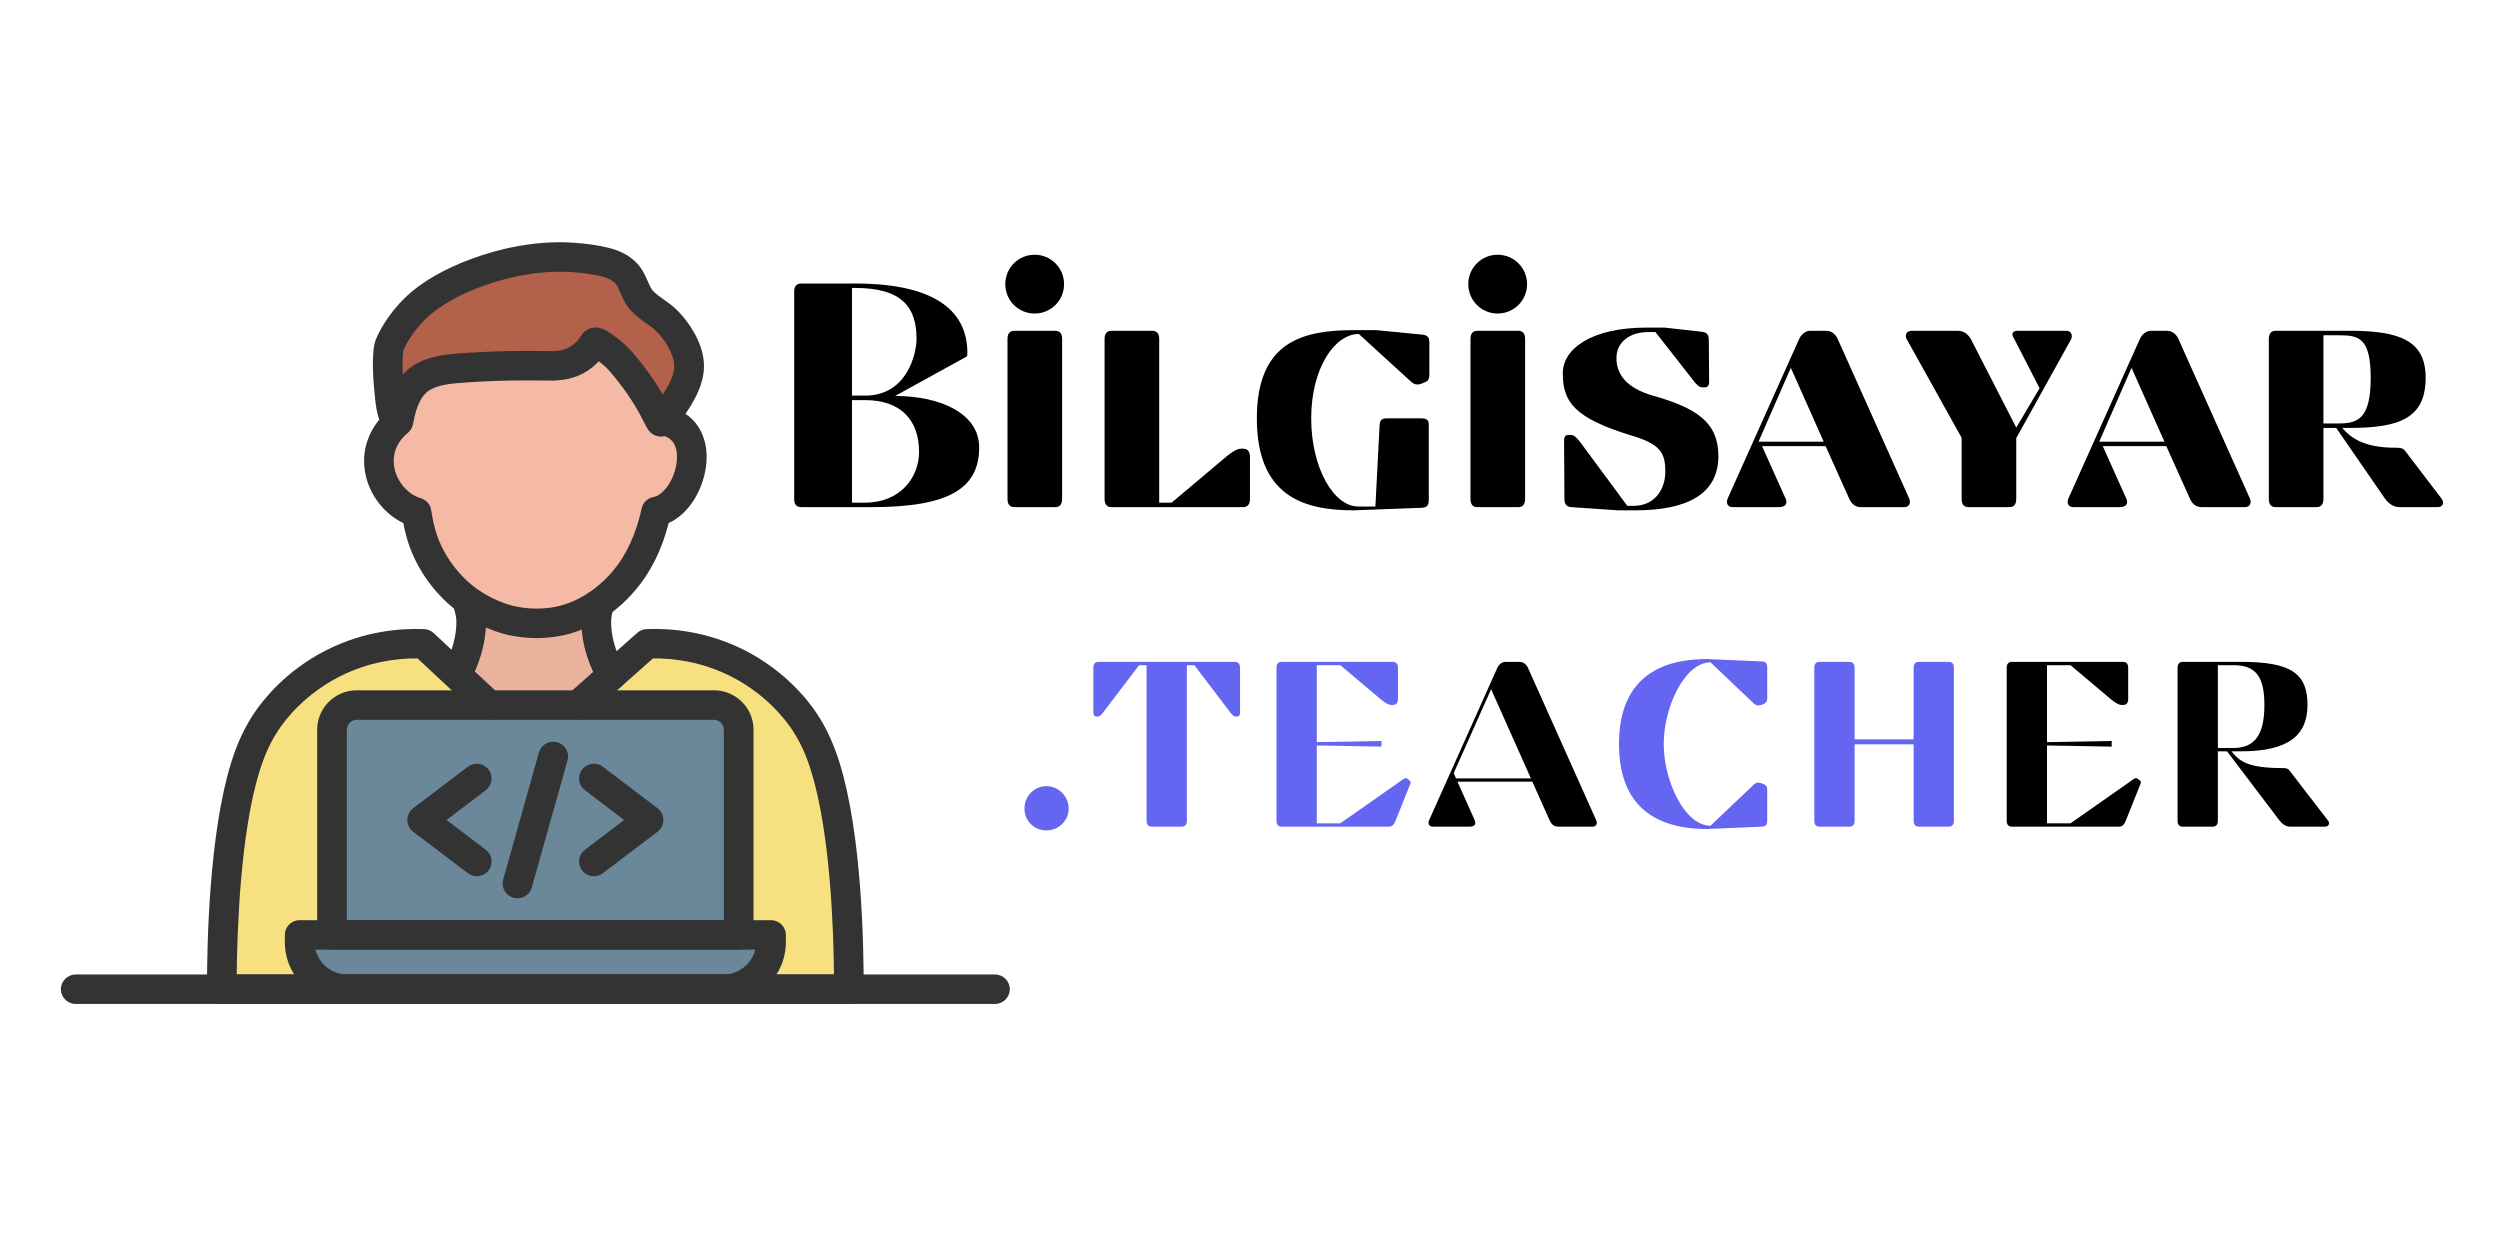<svg xmlns="http://www.w3.org/2000/svg" xmlns:xlink="http://www.w3.org/1999/xlink" width="200" zoomAndPan="magnify" viewBox="0 0 150 75" height="100" preserveAspectRatio="xMidYMid meet" version="1.0"><defs><g/><clipPath id="7f6eae25ad"><path d="M 22 14.473 L 43 14.473 L 43 27 L 22 27 Z M 22 14.473 " clip-rule="nonzero"/></clipPath><clipPath id="1315f63aef"><path d="M 12.305 37.719 L 51.84 37.719 L 51.84 60.223 L 12.305 60.223 Z M 12.305 37.719 " clip-rule="nonzero"/></clipPath><clipPath id="581d01a642"><path d="M 3.652 58.441 L 60.59 58.441 L 60.59 60.223 L 3.652 60.223 Z M 3.652 58.441 " clip-rule="nonzero"/></clipPath><clipPath id="0c71fe42a6"><path d="M 17.09 55.066 L 47.207 55.066 L 47.207 60.223 L 17.09 60.223 Z M 17.09 55.066 " clip-rule="nonzero"/></clipPath></defs><path fill="#b3614b" d="M 23.477 25.273 C 23.176 24.879 23.109 24.234 23.059 23.758 C 22.891 22.238 22.906 21.031 23.051 20.691 C 23.137 20.484 23.578 19.473 24.621 18.473 C 26.305 16.855 29.078 16.008 30.492 15.719 C 31.633 15.48 32.84 15.363 34.023 15.445 C 34.68 15.488 35.371 15.574 36.008 15.734 C 36.535 15.867 37.055 16.117 37.371 16.555 C 37.711 17.027 37.793 17.625 38.203 18.055 C 38.645 18.527 39.254 18.812 39.707 19.27 C 40.316 19.887 40.922 20.859 41.008 21.73 C 41.09 22.512 40.742 23.254 40.344 23.906 C 40.273 24.023 39.441 25.305 39.328 25.312 C 39.324 25.309 39.32 25.309 39.32 25.309 C 39.156 25.137 38.77 23.992 37.41 22.281 C 37.027 21.797 36.848 21.598 36.703 21.453 C 36.602 21.359 36.301 21.074 35.855 20.766 C 35.711 20.664 35.402 20.441 35.316 20.578 C 35.148 20.855 34.859 21.246 34.383 21.539 C 33.652 21.992 32.91 21.961 32.25 21.945 C 32.25 21.945 30.062 21.895 27.688 22.059 C 26.824 22.117 25.906 22.164 25.129 22.574 C 24.125 23.105 23.773 24.215 23.586 25.254 C 23.582 25.277 23.566 25.297 23.547 25.305 C 23.543 25.305 23.543 25.305 23.543 25.305 C 23.512 25.316 23.492 25.293 23.477 25.273 " fill-opacity="1" fill-rule="evenodd"/><path fill="#ebb39e" d="M 36.695 40.523 L 34.688 42.305 L 29.348 42.305 L 27.523 40.602 L 27.527 40.598 C 27.875 39.906 28.254 38.094 28.27 37.465 C 28.285 36.859 28.18 36.453 28.066 36.027 C 29.293 36.914 30.453 37.184 30.715 37.238 C 32.191 37.562 33.363 37.312 33.668 37.238 C 34.793 36.977 35.559 36.473 35.93 36.219 C 35.84 36.566 35.766 36.957 35.777 37.465 C 35.809 38.668 36.262 39.754 36.695 40.523 " fill-opacity="1" fill-rule="evenodd"/><path fill="#f4baa6" d="M 28.066 36.027 C 27.953 35.945 27.836 35.855 27.723 35.762 C 27.379 35.48 26.094 34.387 25.402 32.477 C 25.18 31.855 25.043 31.117 24.992 30.738 C 22.988 30.16 21.68 27.207 23.871 25.309 L 23.871 25.305 C 23.895 25.297 23.91 25.277 23.914 25.254 C 24.102 24.215 24.449 23.105 25.453 22.578 C 26.23 22.164 27.152 22.117 28.016 22.059 C 30.387 21.895 32.578 21.945 32.578 21.945 C 33.238 21.961 33.98 21.992 34.711 21.539 C 35.184 21.246 35.477 20.855 35.645 20.578 C 35.727 20.441 36.035 20.664 36.18 20.766 C 36.629 21.074 36.93 21.359 37.027 21.453 C 37.176 21.598 37.355 21.797 37.738 22.281 C 39.098 23.992 39.48 25.137 39.645 25.309 C 39.648 25.312 39.652 25.312 39.652 25.312 C 42.188 26.129 41.328 30.363 39.371 30.691 C 39.152 31.703 38.656 33.414 37.445 34.84 C 36.77 35.637 36.113 36.094 35.949 36.207 C 35.945 36.211 35.938 36.215 35.93 36.219 C 35.559 36.473 34.793 36.977 33.668 37.242 C 33.363 37.312 32.191 37.562 30.715 37.242 C 30.453 37.184 29.293 36.914 28.066 36.027 " fill-opacity="1" fill-rule="evenodd"/><path fill="#6a8899" d="M 46.262 56.094 L 46.262 56.512 C 46.262 58.082 44.98 59.352 43.402 59.352 L 20.84 59.352 C 19.262 59.352 17.98 58.082 17.98 56.512 L 17.98 56.094 L 46.262 56.094 " fill-opacity="1" fill-rule="evenodd"/><path fill="#6a8899" d="M 44.32 43.777 L 44.32 56.094 L 19.922 56.094 L 19.922 43.777 C 19.922 42.961 20.586 42.305 21.406 42.305 L 42.836 42.305 C 43.656 42.305 44.32 42.961 44.32 43.777 " fill-opacity="1" fill-rule="evenodd"/><path fill="#f7e07f" d="M 17.98 56.512 C 17.98 58.082 19.262 59.352 20.84 59.352 L 13.309 59.352 C 13.305 57.84 13.32 50.508 14.727 46.004 C 15.07 44.898 15.469 44.059 15.98 43.285 C 16.27 42.855 17.527 41.039 19.988 39.793 C 22.273 38.641 24.395 38.59 25.41 38.629 L 27.523 40.602 L 29.348 42.305 L 21.406 42.305 C 20.586 42.305 19.922 42.961 19.922 43.777 L 19.922 56.094 L 17.98 56.094 L 17.98 56.512 " fill-opacity="1" fill-rule="evenodd"/><path fill="#f7e07f" d="M 49.516 46.004 C 50.922 50.508 50.938 57.84 50.93 59.352 L 43.402 59.352 C 44.98 59.352 46.262 58.082 46.262 56.512 L 46.262 56.094 L 44.32 56.094 L 44.32 43.777 C 44.32 42.961 43.656 42.305 42.836 42.305 L 34.688 42.305 L 36.695 40.523 L 38.832 38.629 C 39.848 38.59 41.969 38.641 44.254 39.793 C 46.715 41.039 47.973 42.855 48.258 43.285 C 48.773 44.059 49.172 44.898 49.516 46.004 " fill-opacity="1" fill-rule="evenodd"/><g clip-path="url(#7f6eae25ad)"><path fill="#333333" d="M 39.656 26.195 C 39.41 26.195 39.168 26.094 39 25.918 C 38.863 25.773 38.781 25.609 38.641 25.336 C 38.402 24.863 37.957 23.984 37.039 22.828 C 36.66 22.348 36.512 22.188 36.406 22.086 C 36.332 22.016 36.168 21.859 35.926 21.676 C 35.703 21.914 35.453 22.121 35.18 22.293 C 34.242 22.871 33.297 22.848 32.605 22.832 L 32.555 22.832 C 32.535 22.832 30.379 22.781 28.074 22.941 L 27.965 22.949 C 27.219 23 26.449 23.051 25.871 23.355 C 25.32 23.648 24.996 24.262 24.789 25.41 C 24.727 25.746 24.488 26.027 24.168 26.141 C 23.773 26.277 23.352 26.148 23.094 25.809 C 22.648 25.223 22.562 24.441 22.5 23.875 L 22.5 23.855 C 22.41 23.051 22.238 21.102 22.559 20.348 C 22.73 19.941 23.246 18.879 24.328 17.84 C 26.457 15.797 29.957 14.992 30.637 14.852 C 31.965 14.578 33.234 14.48 34.41 14.562 C 35.238 14.621 35.941 14.723 36.555 14.879 C 37.375 15.086 38.023 15.488 38.422 16.043 C 38.629 16.328 38.754 16.621 38.867 16.879 C 38.969 17.117 39.059 17.324 39.18 17.453 C 39.348 17.633 39.574 17.793 39.816 17.965 C 40.09 18.156 40.395 18.375 40.668 18.652 C 41.344 19.336 42.105 20.48 42.223 21.641 C 42.332 22.727 41.855 23.668 41.434 24.363 C 41.383 24.445 41.148 24.809 40.914 25.148 C 40.441 25.836 40.211 26.141 39.75 26.191 C 39.719 26.195 39.688 26.195 39.656 26.195 Z M 40.355 24.781 Z M 35.73 19.652 C 36.129 19.652 36.457 19.879 36.668 20.023 L 36.688 20.039 C 37.156 20.363 37.492 20.668 37.648 20.82 C 37.82 20.988 38.02 21.207 38.438 21.73 C 39.043 22.496 39.465 23.152 39.766 23.672 C 39.828 23.574 39.879 23.496 39.91 23.449 C 40.328 22.762 40.496 22.258 40.449 21.816 C 40.395 21.254 39.961 20.461 39.398 19.891 C 39.234 19.723 39.016 19.57 38.785 19.406 C 38.496 19.199 38.168 18.969 37.879 18.66 C 37.543 18.305 37.367 17.898 37.23 17.574 C 37.145 17.375 37.066 17.199 36.973 17.07 C 36.824 16.863 36.52 16.691 36.117 16.59 C 35.605 16.461 35.008 16.375 34.285 16.324 C 33.273 16.258 32.164 16.344 30.996 16.582 C 29.352 16.922 26.941 17.789 25.566 19.109 C 24.715 19.926 24.316 20.754 24.203 21.016 C 24.168 21.156 24.129 21.652 24.172 22.465 C 24.406 22.207 24.691 21.977 25.035 21.793 C 25.949 21.312 26.957 21.242 27.844 21.184 L 27.953 21.176 C 30.34 21.012 32.508 21.059 32.598 21.062 L 32.648 21.062 C 33.242 21.078 33.754 21.09 34.238 20.789 C 34.488 20.633 34.707 20.406 34.883 20.121 C 35.023 19.891 35.246 19.73 35.516 19.672 C 35.59 19.656 35.66 19.652 35.73 19.652 Z M 36.41 21.031 Z M 24.207 21.008 Z M 24.207 21.008 " fill-opacity="1" fill-rule="evenodd"/></g><path fill="#333333" d="M 32.207 38.285 C 31.707 38.285 31.137 38.238 30.523 38.105 C 29.977 37.984 28.555 37.582 27.16 36.449 C 26.492 35.902 25.266 34.699 24.566 32.773 C 24.391 32.285 24.27 31.762 24.199 31.383 C 23.73 31.16 23.301 30.836 22.934 30.43 C 22.441 29.883 22.098 29.219 21.941 28.516 C 21.621 27.074 22.109 25.664 23.285 24.641 C 23.656 24.32 24.219 24.359 24.539 24.727 C 24.863 25.094 24.824 25.652 24.457 25.977 C 23.582 26.73 23.551 27.566 23.676 28.133 C 23.859 28.953 24.504 29.676 25.242 29.891 C 25.578 29.988 25.828 30.273 25.875 30.621 C 25.93 31.02 26.059 31.668 26.242 32.176 C 26.812 33.758 27.863 34.734 28.285 35.078 C 29.383 35.973 30.484 36.285 30.906 36.379 C 32.105 36.641 33.094 36.465 33.465 36.379 C 34.473 36.145 35.156 35.676 35.445 35.477 C 35.656 35.336 36.207 34.93 36.766 34.27 C 37.578 33.316 38.176 32.016 38.5 30.504 C 38.578 30.152 38.863 29.879 39.223 29.816 C 39.797 29.723 40.531 28.734 40.613 27.602 C 40.668 26.824 40.406 26.332 39.828 26.152 C 39.363 26 39.105 25.504 39.254 25.039 C 39.406 24.574 39.906 24.316 40.375 24.469 C 41.105 24.699 41.676 25.168 42.023 25.816 C 42.312 26.359 42.438 27.02 42.387 27.73 C 42.281 29.184 41.426 30.805 40.121 31.379 C 39.715 32.977 39.043 34.332 38.125 35.41 C 37.449 36.203 36.789 36.707 36.453 36.934 C 36.113 37.168 35.207 37.789 33.875 38.102 C 33.516 38.184 32.934 38.285 32.207 38.285 " fill-opacity="1" fill-rule="evenodd"/><path fill="#333333" d="M 27.527 41.133 C 27.395 41.133 27.258 41.102 27.133 41.039 C 26.691 40.824 26.512 40.293 26.73 39.855 C 26.961 39.391 27.355 38.461 27.383 37.445 C 27.391 37.051 27.34 36.871 27.254 36.574 C 27.23 36.488 27.203 36.391 27.176 36.289 C 27.055 35.812 27.34 35.332 27.816 35.211 C 28.293 35.09 28.777 35.375 28.898 35.848 C 28.922 35.93 28.941 36.008 28.965 36.09 C 29.07 36.453 29.176 36.828 29.16 37.488 C 29.125 38.848 28.621 40.047 28.324 40.641 C 28.168 40.949 27.855 41.133 27.527 41.133 " fill-opacity="1" fill-rule="evenodd"/><path fill="#333333" d="M 36.695 41.406 C 36.387 41.406 36.082 41.246 35.918 40.957 C 35.469 40.16 34.926 38.91 34.891 37.488 C 34.871 36.828 34.98 36.453 35.082 36.09 C 35.09 36.055 35.102 36.023 35.113 35.988 C 35.242 35.516 35.734 35.242 36.207 35.371 C 36.68 35.504 36.957 35.988 36.824 36.461 C 36.816 36.5 36.805 36.535 36.793 36.574 C 36.711 36.871 36.656 37.051 36.668 37.445 C 36.695 38.504 37.121 39.469 37.473 40.09 C 37.711 40.516 37.559 41.055 37.129 41.293 C 36.992 41.371 36.844 41.406 36.695 41.406 " fill-opacity="1" fill-rule="evenodd"/><g clip-path="url(#1315f63aef)"><path fill="#333333" d="M 50.93 60.238 L 13.309 60.238 C 12.82 60.238 12.422 59.844 12.422 59.355 C 12.414 56.691 12.539 50.027 13.875 45.742 C 14.23 44.598 14.668 43.66 15.242 42.797 C 15.723 42.078 17.105 40.258 19.586 39.008 C 21.855 37.859 24.027 37.688 25.449 37.746 C 25.66 37.754 25.863 37.84 26.02 37.984 L 29.957 41.656 C 30.312 41.992 30.332 42.551 29.996 42.906 C 29.66 43.262 29.098 43.281 28.738 42.945 L 25.051 39.504 C 23.848 39.492 22.152 39.691 20.395 40.582 C 18.293 41.645 17.129 43.168 16.727 43.773 C 16.238 44.504 15.887 45.27 15.574 46.266 C 14.426 49.953 14.23 55.777 14.203 58.469 L 50.039 58.469 C 50.016 55.777 49.816 49.953 48.668 46.266 C 48.359 45.27 48.004 44.504 47.52 43.773 C 47.117 43.168 45.953 41.645 43.852 40.582 C 42.082 39.688 40.383 39.492 39.18 39.504 L 35.281 42.961 C 34.914 43.285 34.352 43.254 34.023 42.891 C 33.695 42.527 33.73 41.969 34.094 41.641 L 38.238 37.969 C 38.395 37.832 38.59 37.754 38.793 37.746 C 40.215 37.688 42.387 37.859 44.656 39.004 C 47.137 40.258 48.523 42.074 49 42.797 C 49.574 43.66 50.008 44.598 50.367 45.742 C 51.707 50.027 51.828 56.691 51.82 59.355 C 51.82 59.844 51.422 60.238 50.93 60.238 " fill-opacity="1" fill-rule="evenodd"/></g><g clip-path="url(#581d01a642)"><path fill="#333333" d="M 59.699 60.238 L 4.543 60.238 C 4.055 60.238 3.652 59.84 3.652 59.352 C 3.652 58.863 4.055 58.469 4.543 58.469 L 59.699 58.469 C 60.188 58.469 60.59 58.863 60.59 59.352 C 60.59 59.84 60.188 60.238 59.699 60.238 " fill-opacity="1" fill-rule="evenodd"/></g><g clip-path="url(#0c71fe42a6)"><path fill="#333333" d="M 43.402 60.238 L 20.84 60.238 C 18.773 60.238 17.09 58.566 17.09 56.512 L 17.09 56.094 C 17.09 55.605 17.488 55.211 17.98 55.211 L 46.262 55.211 C 46.754 55.211 47.152 55.605 47.152 56.094 L 47.152 56.512 C 47.152 58.566 45.469 60.238 43.402 60.238 Z M 18.926 56.977 C 19.137 57.832 19.914 58.469 20.84 58.469 L 43.402 58.469 C 44.328 58.469 45.102 57.832 45.316 56.977 L 18.926 56.977 " fill-opacity="1" fill-rule="evenodd"/></g><path fill="#333333" d="M 44.32 56.977 L 19.922 56.977 C 19.43 56.977 19.031 56.582 19.031 56.094 L 19.031 43.777 C 19.031 42.477 20.098 41.418 21.406 41.418 L 42.836 41.418 C 44.145 41.418 45.211 42.477 45.211 43.777 L 45.211 56.094 C 45.211 56.582 44.812 56.977 44.32 56.977 Z M 20.812 55.211 L 43.43 55.211 L 43.43 43.777 C 43.43 43.453 43.164 43.188 42.836 43.188 L 21.406 43.188 C 21.078 43.188 20.812 43.453 20.812 43.777 L 20.812 55.211 " fill-opacity="1" fill-rule="evenodd"/><path fill="#333333" d="M 28.609 52.574 C 28.422 52.574 28.23 52.516 28.07 52.391 L 24.789 49.902 C 24.57 49.734 24.438 49.473 24.438 49.199 C 24.438 48.922 24.57 48.664 24.789 48.496 L 28.07 46.004 C 28.461 45.707 29.02 45.781 29.316 46.172 C 29.613 46.559 29.539 47.113 29.148 47.41 L 26.793 49.199 L 29.148 50.988 C 29.539 51.285 29.613 51.84 29.316 52.227 C 29.141 52.453 28.875 52.574 28.609 52.574 " fill-opacity="1" fill-rule="evenodd"/><path fill="#333333" d="M 35.633 52.574 C 35.367 52.574 35.102 52.453 34.926 52.227 C 34.629 51.84 34.703 51.285 35.094 50.988 L 37.449 49.199 L 35.094 47.41 C 34.703 47.113 34.629 46.559 34.926 46.172 C 35.223 45.781 35.781 45.707 36.172 46.004 L 39.453 48.496 C 39.676 48.664 39.805 48.922 39.805 49.199 C 39.805 49.473 39.672 49.734 39.453 49.902 L 36.172 52.391 C 36.012 52.516 35.82 52.574 35.633 52.574 " fill-opacity="1" fill-rule="evenodd"/><path fill="#333333" d="M 31.051 53.898 C 30.969 53.898 30.891 53.887 30.809 53.863 C 30.336 53.73 30.059 53.246 30.191 52.773 L 32.336 45.148 C 32.469 44.676 32.961 44.402 33.434 44.535 C 33.906 44.664 34.184 45.152 34.051 45.625 L 31.906 53.25 C 31.797 53.641 31.438 53.898 31.051 53.898 " fill-opacity="1" fill-rule="evenodd"/><g fill="#000000" fill-opacity="1"><g transform="translate(46.117, 30.429)"><g><path d="M 11.867 -9.027 L 11.922 -9.105 C 12 -11.598 10.238 -13.418 5.195 -13.418 L 1.957 -13.418 C 1.648 -13.418 1.535 -13.227 1.535 -12.922 L 1.535 -0.5 C 1.535 -0.191 1.648 0 1.957 0 L 6.172 0 C 10.906 0 12.633 -1.168 12.633 -3.586 C 12.633 -5.637 10.273 -6.672 7.59 -6.672 Z M 5.195 -13.152 C 7.977 -13.152 8.875 -12.02 8.875 -10.102 C 8.875 -9.203 8.301 -6.691 5.789 -6.691 L 5.004 -6.691 L 5.004 -13.152 Z M 5.789 -6.422 C 7.918 -6.422 9.027 -5.234 9.027 -3.316 C 9.027 -1.801 7.918 -0.27 5.789 -0.27 L 5.004 -0.27 L 5.004 -6.422 Z M 5.789 -6.422 "/></g></g></g><g fill="#000000" fill-opacity="1"><g transform="translate(58.782, 30.429)"><g><path d="M 2.09 -10.582 C 1.781 -10.582 1.668 -10.391 1.668 -10.082 L 1.668 -0.5 C 1.668 -0.191 1.781 0 2.09 0 L 4.523 0 C 4.832 0 4.945 -0.191 4.945 -0.5 L 4.945 -10.082 C 4.945 -10.391 4.832 -10.582 4.523 -10.582 Z M 1.535 -13.379 C 1.535 -12.402 2.32 -11.617 3.297 -11.617 C 4.273 -11.617 5.062 -12.402 5.062 -13.379 C 5.062 -14.359 4.273 -15.145 3.297 -15.145 C 2.32 -15.145 1.535 -14.359 1.535 -13.379 Z M 1.535 -13.379 "/></g></g></g><g fill="#000000" fill-opacity="1"><g transform="translate(64.74, 30.429)"><g><path d="M 10.258 -3.008 C 10.258 -3.316 10.141 -3.508 9.836 -3.508 L 9.719 -3.508 C 9.449 -3.508 9.125 -3.258 8.855 -3.047 L 5.559 -0.27 L 4.812 -0.27 L 4.812 -10.082 C 4.812 -10.391 4.695 -10.582 4.391 -10.582 L 1.957 -10.582 C 1.648 -10.582 1.535 -10.391 1.535 -10.082 L 1.535 -0.5 C 1.535 -0.191 1.648 0 1.957 0 L 9.836 0 C 10.141 0 10.258 -0.191 10.258 -0.5 Z M 10.258 -3.008 "/></g></g></g><g fill="#000000" fill-opacity="1"><g transform="translate(74.645, 30.429)"><g><path d="M 11.082 -4.887 C 11.098 -5.195 10.984 -5.328 10.641 -5.328 L 8.57 -5.328 C 8.242 -5.328 8.148 -5.215 8.129 -4.887 L 7.879 -0.039 L 6.844 -0.039 C 5.387 -0.039 4.027 -2.34 4.027 -5.328 C 4.027 -8.32 5.426 -10.391 6.883 -10.391 L 9.988 -7.555 C 10.121 -7.418 10.258 -7.359 10.41 -7.359 C 10.484 -7.359 10.543 -7.379 10.621 -7.398 L 10.852 -7.496 C 11.043 -7.57 11.117 -7.688 11.117 -7.957 L 11.117 -9.852 C 11.117 -10.16 11.043 -10.312 10.695 -10.352 L 7.918 -10.621 L 6.613 -10.621 C 3.586 -10.621 0.766 -9.988 0.766 -5.328 C 0.766 -0.672 3.547 0.191 6.574 0.191 L 10.641 0.039 C 10.965 0.02 11.062 -0.078 11.082 -0.402 Z M 11.082 -4.887 "/></g></g></g><g fill="#000000" fill-opacity="1"><g transform="translate(86.562, 30.429)"><g><path d="M 2.09 -10.582 C 1.781 -10.582 1.668 -10.391 1.668 -10.082 L 1.668 -0.5 C 1.668 -0.191 1.781 0 2.09 0 L 4.523 0 C 4.832 0 4.945 -0.191 4.945 -0.5 L 4.945 -10.082 C 4.945 -10.391 4.832 -10.582 4.523 -10.582 Z M 1.535 -13.379 C 1.535 -12.402 2.32 -11.617 3.297 -11.617 C 4.273 -11.617 5.062 -12.402 5.062 -13.379 C 5.062 -14.359 4.273 -15.145 3.297 -15.145 C 2.32 -15.145 1.535 -14.359 1.535 -13.379 Z M 1.535 -13.379 "/></g></g></g><g fill="#000000" fill-opacity="1"><g transform="translate(92.521, 30.429)"><g><path d="M 6.652 -6.691 C 5.098 -7.133 4.465 -7.957 4.465 -8.934 C 4.465 -9.988 5.367 -10.504 6.363 -10.504 L 6.805 -10.504 L 9.012 -7.688 C 9.238 -7.379 9.414 -7.188 9.625 -7.188 L 9.758 -7.188 C 9.969 -7.188 10.027 -7.324 10.027 -7.535 L 10.008 -10.027 C 10.008 -10.332 9.91 -10.484 9.586 -10.523 L 7.359 -10.773 L 6.27 -10.773 C 2.973 -10.773 1.246 -9.508 1.246 -8.031 C 1.246 -6.289 1.957 -5.328 5.445 -4.273 C 7.152 -3.758 7.398 -3.203 7.398 -2.129 C 7.398 -1.074 6.766 -0.078 5.5 -0.078 L 5.117 -0.078 L 2.34 -3.836 C 2.109 -4.141 1.938 -4.332 1.727 -4.332 L 1.59 -4.332 C 1.379 -4.332 1.324 -4.199 1.324 -3.988 L 1.344 -0.5 C 1.344 -0.191 1.457 -0.02 1.762 0 L 4.562 0.191 L 5.598 0.191 C 8.684 0.191 10.582 -0.766 10.582 -3.066 C 10.582 -5.078 9.297 -5.941 6.652 -6.691 Z M 6.652 -6.691 "/></g></g></g><g fill="#000000" fill-opacity="1"><g transform="translate(103.422, 30.429)"><g><path d="M 6.844 -10.082 C 6.73 -10.352 6.48 -10.582 6.152 -10.582 L 5.176 -10.582 C 4.906 -10.582 4.641 -10.352 4.523 -10.082 L 0.23 -0.5 C 0.133 -0.25 0.23 0 0.535 0 L 3.297 0 C 3.699 0 3.852 -0.211 3.719 -0.5 L 2.301 -3.66 L 6.113 -3.66 L 7.535 -0.5 C 7.668 -0.211 7.879 0 8.223 0 L 10.832 0 C 11.137 0 11.234 -0.25 11.137 -0.5 Z M 6 -3.93 L 2.09 -3.93 L 4.027 -8.359 Z M 6 -3.93 "/></g></g></g><g fill="#000000" fill-opacity="1"><g transform="translate(114.151, 30.429)"><g><path d="M 4.102 -10.082 C 3.93 -10.371 3.699 -10.582 3.297 -10.582 L 0.555 -10.582 C 0.25 -10.582 0.113 -10.332 0.25 -10.082 L 3.547 -4.16 L 3.547 -0.5 C 3.547 -0.191 3.66 0 3.969 0 L 6.402 0 C 6.711 0 6.824 -0.191 6.824 -0.5 L 6.824 -4.141 L 10.121 -10.082 C 10.219 -10.332 10.121 -10.582 9.816 -10.582 L 6.922 -10.582 C 6.52 -10.582 6.535 -10.332 6.711 -10.082 L 8.223 -7.133 L 6.824 -4.773 Z M 4.102 -10.082 "/></g></g></g><g fill="#000000" fill-opacity="1"><g transform="translate(123.865, 30.429)"><g><path d="M 6.844 -10.082 C 6.73 -10.352 6.48 -10.582 6.152 -10.582 L 5.176 -10.582 C 4.906 -10.582 4.641 -10.352 4.523 -10.082 L 0.23 -0.5 C 0.133 -0.25 0.23 0 0.535 0 L 3.297 0 C 3.699 0 3.852 -0.211 3.719 -0.5 L 2.301 -3.66 L 6.113 -3.66 L 7.535 -0.5 C 7.668 -0.211 7.879 0 8.223 0 L 10.832 0 C 11.137 0 11.234 -0.25 11.137 -0.5 Z M 6 -3.93 L 2.09 -3.93 L 4.027 -8.359 Z M 6 -3.93 "/></g></g></g><g fill="#000000" fill-opacity="1"><g transform="translate(134.594, 30.429)"><g><path d="M 11.656 0 C 11.98 0 12.078 -0.27 11.906 -0.5 L 9.699 -3.395 C 9.566 -3.566 9.336 -3.566 9.125 -3.566 C 7.246 -3.566 6.441 -4.16 5.941 -4.754 L 6.402 -4.754 C 9.395 -4.754 10.945 -5.348 10.945 -7.766 C 10.945 -9.988 9.395 -10.582 6.402 -10.582 L 1.957 -10.582 C 1.648 -10.582 1.535 -10.391 1.535 -10.082 L 1.535 -0.5 C 1.535 -0.191 1.648 0 1.957 0 L 4.391 0 C 4.695 0 4.812 -0.191 4.812 -0.5 L 4.812 -4.754 L 5.578 -4.754 L 8.512 -0.5 C 8.742 -0.191 9.047 0 9.355 0 Z M 5.77 -10.312 C 6.922 -10.312 7.648 -10.16 7.648 -7.766 C 7.648 -5.367 6.922 -5.023 5.77 -5.023 L 4.812 -5.023 L 4.812 -10.312 Z M 5.77 -10.312 "/></g></g></g><g fill="#6466f1" fill-opacity="1"><g transform="translate(60.901, 49.599)"><g><path d="M 0.566 -1.086 C 0.566 -0.352 1.145 0.227 1.879 0.227 C 2.613 0.227 3.219 -0.352 3.219 -1.086 C 3.219 -1.82 2.613 -2.43 1.879 -2.43 C 1.145 -2.43 0.566 -1.82 0.566 -1.086 Z M 0.566 -1.086 "/></g></g></g><g fill="#6466f1" fill-opacity="1"><g transform="translate(65.321, 49.599)"><g><path d="M 9.082 -9.52 C 9.082 -9.746 8.996 -9.887 8.77 -9.887 L 0.594 -9.887 C 0.367 -9.887 0.281 -9.746 0.281 -9.52 L 0.281 -6.863 C 0.281 -6.707 0.324 -6.609 0.48 -6.609 L 0.566 -6.609 C 0.691 -6.609 0.832 -6.793 0.961 -6.977 L 3.023 -9.688 L 3.473 -9.688 L 3.473 -0.367 C 3.473 -0.141 3.559 0 3.785 0 L 5.578 0 C 5.805 0 5.891 -0.141 5.891 -0.367 L 5.891 -9.688 L 6.34 -9.688 L 8.402 -6.977 C 8.543 -6.793 8.672 -6.609 8.797 -6.609 L 8.883 -6.609 C 9.039 -6.609 9.082 -6.707 9.082 -6.863 Z M 9.082 -9.52 "/></g></g></g><g fill="#6466f1" fill-opacity="1"><g transform="translate(75.319, 49.599)"><g><path d="M 1.582 -9.887 C 1.355 -9.887 1.27 -9.746 1.27 -9.52 L 1.27 -0.367 C 1.27 -0.141 1.355 0 1.582 0 L 8.023 0 C 8.219 0 8.332 -0.141 8.418 -0.367 L 9.293 -2.555 C 9.32 -2.625 9.348 -2.699 9.277 -2.754 L 9.109 -2.883 C 9.082 -2.91 9.051 -2.91 9.023 -2.91 C 8.98 -2.91 8.941 -2.883 8.883 -2.852 L 5.098 -0.199 L 3.688 -0.199 L 3.688 -4.871 L 7.57 -4.801 L 7.57 -5.141 L 3.688 -5.07 L 3.688 -9.688 L 5.098 -9.688 L 7.527 -7.641 C 7.727 -7.484 7.965 -7.301 8.164 -7.301 L 8.246 -7.301 C 8.473 -7.301 8.559 -7.441 8.559 -7.668 L 8.559 -9.52 C 8.559 -9.746 8.473 -9.887 8.246 -9.887 Z M 1.582 -9.887 "/></g></g></g><g fill="#000000" fill-opacity="1"><g transform="translate(85.569, 49.599)"><g><path d="M 2.613 0 C 2.91 0 3.008 -0.156 2.922 -0.367 L 1.879 -2.699 L 6.371 -2.699 L 7.414 -0.367 C 7.512 -0.156 7.668 0 7.922 0 L 9.984 0 C 10.211 0 10.281 -0.184 10.211 -0.367 L 6.113 -9.52 C 6.031 -9.715 5.848 -9.887 5.605 -9.887 L 4.746 -9.887 C 4.547 -9.887 4.352 -9.715 4.266 -9.52 L 0.168 -0.367 C 0.098 -0.184 0.168 0 0.395 0 Z M 6.285 -2.895 L 1.793 -2.895 L 1.652 -3.207 L 3.898 -8.246 Z M 6.285 -2.895 "/></g></g></g><g fill="#6466f1" fill-opacity="1"><g transform="translate(96.573, 49.599)"><g><path d="M 0.566 -4.957 C 0.566 -1.523 2.43 0.141 5.859 0.141 L 9.152 0 C 9.406 -0.027 9.461 -0.141 9.461 -0.367 L 9.461 -2.203 C 9.461 -2.402 9.406 -2.484 9.266 -2.543 L 9.094 -2.613 C 9.039 -2.625 8.996 -2.641 8.941 -2.641 C 8.828 -2.641 8.727 -2.598 8.629 -2.5 L 6.059 -0.055 C 4.504 -0.055 3.25 -2.754 3.25 -4.957 C 3.25 -7.16 4.504 -9.859 6.059 -9.859 L 8.629 -7.414 C 8.727 -7.316 8.828 -7.273 8.941 -7.273 C 8.996 -7.273 9.039 -7.289 9.094 -7.301 L 9.266 -7.371 C 9.406 -7.43 9.461 -7.512 9.461 -7.711 L 9.461 -9.547 C 9.461 -9.773 9.406 -9.887 9.152 -9.914 L 5.859 -10.055 C 2.43 -10.055 0.566 -8.391 0.566 -4.957 Z M 0.566 -4.957 "/></g></g></g><g fill="#6466f1" fill-opacity="1"><g transform="translate(107.588, 49.599)"><g><path d="M 9.645 -9.52 C 9.645 -9.746 9.562 -9.887 9.336 -9.887 L 7.543 -9.887 C 7.316 -9.887 7.23 -9.746 7.23 -9.52 L 7.23 -5.238 L 3.688 -5.238 L 3.688 -9.52 C 3.688 -9.746 3.602 -9.887 3.375 -9.887 L 1.582 -9.887 C 1.355 -9.887 1.27 -9.746 1.27 -9.52 L 1.27 -0.367 C 1.27 -0.141 1.355 0 1.582 0 L 3.375 0 C 3.602 0 3.688 -0.141 3.688 -0.367 L 3.688 -4.941 L 7.23 -4.941 L 7.23 -0.367 C 7.23 -0.141 7.316 0 7.543 0 L 9.336 0 C 9.562 0 9.645 -0.141 9.645 -0.367 Z M 9.645 -9.52 "/></g></g></g><g fill="#000000" fill-opacity="1"><g transform="translate(119.132, 49.599)"><g><path d="M 1.582 -9.887 C 1.355 -9.887 1.27 -9.746 1.27 -9.52 L 1.27 -0.367 C 1.27 -0.141 1.355 0 1.582 0 L 8.023 0 C 8.219 0 8.332 -0.141 8.418 -0.367 L 9.293 -2.555 C 9.32 -2.625 9.348 -2.699 9.277 -2.754 L 9.109 -2.883 C 9.082 -2.91 9.051 -2.91 9.023 -2.91 C 8.98 -2.91 8.941 -2.883 8.883 -2.852 L 5.098 -0.199 L 3.688 -0.199 L 3.688 -4.871 L 7.57 -4.801 L 7.57 -5.141 L 3.688 -5.07 L 3.688 -9.688 L 5.098 -9.688 L 7.527 -7.641 C 7.727 -7.484 7.965 -7.301 8.164 -7.301 L 8.246 -7.301 C 8.473 -7.301 8.559 -7.441 8.559 -7.668 L 8.559 -9.52 C 8.559 -9.746 8.473 -9.887 8.246 -9.887 Z M 1.582 -9.887 "/></g></g></g><g fill="#000000" fill-opacity="1"><g transform="translate(129.384, 49.599)"><g><path d="M 10.113 0 C 10.352 0 10.422 -0.199 10.297 -0.367 L 7.965 -3.391 C 7.867 -3.516 7.695 -3.516 7.543 -3.516 C 5.48 -3.516 4.984 -3.926 4.504 -4.52 L 5.086 -4.52 C 7.98 -4.52 9.066 -5.523 9.066 -7.301 C 9.066 -9.223 8.035 -9.887 5.086 -9.887 L 1.582 -9.887 C 1.355 -9.887 1.27 -9.746 1.27 -9.52 L 1.27 -0.367 C 1.27 -0.141 1.355 0 1.582 0 L 3.375 0 C 3.602 0 3.688 -0.141 3.688 -0.367 L 3.688 -4.52 L 4.238 -4.52 L 7.387 -0.367 C 7.57 -0.141 7.781 0 8.008 0 Z M 4.617 -9.688 C 5.918 -9.688 6.48 -9.066 6.48 -7.301 C 6.48 -5.535 5.918 -4.719 4.617 -4.719 L 3.688 -4.719 L 3.688 -9.688 Z M 4.617 -9.688 "/></g></g></g></svg>